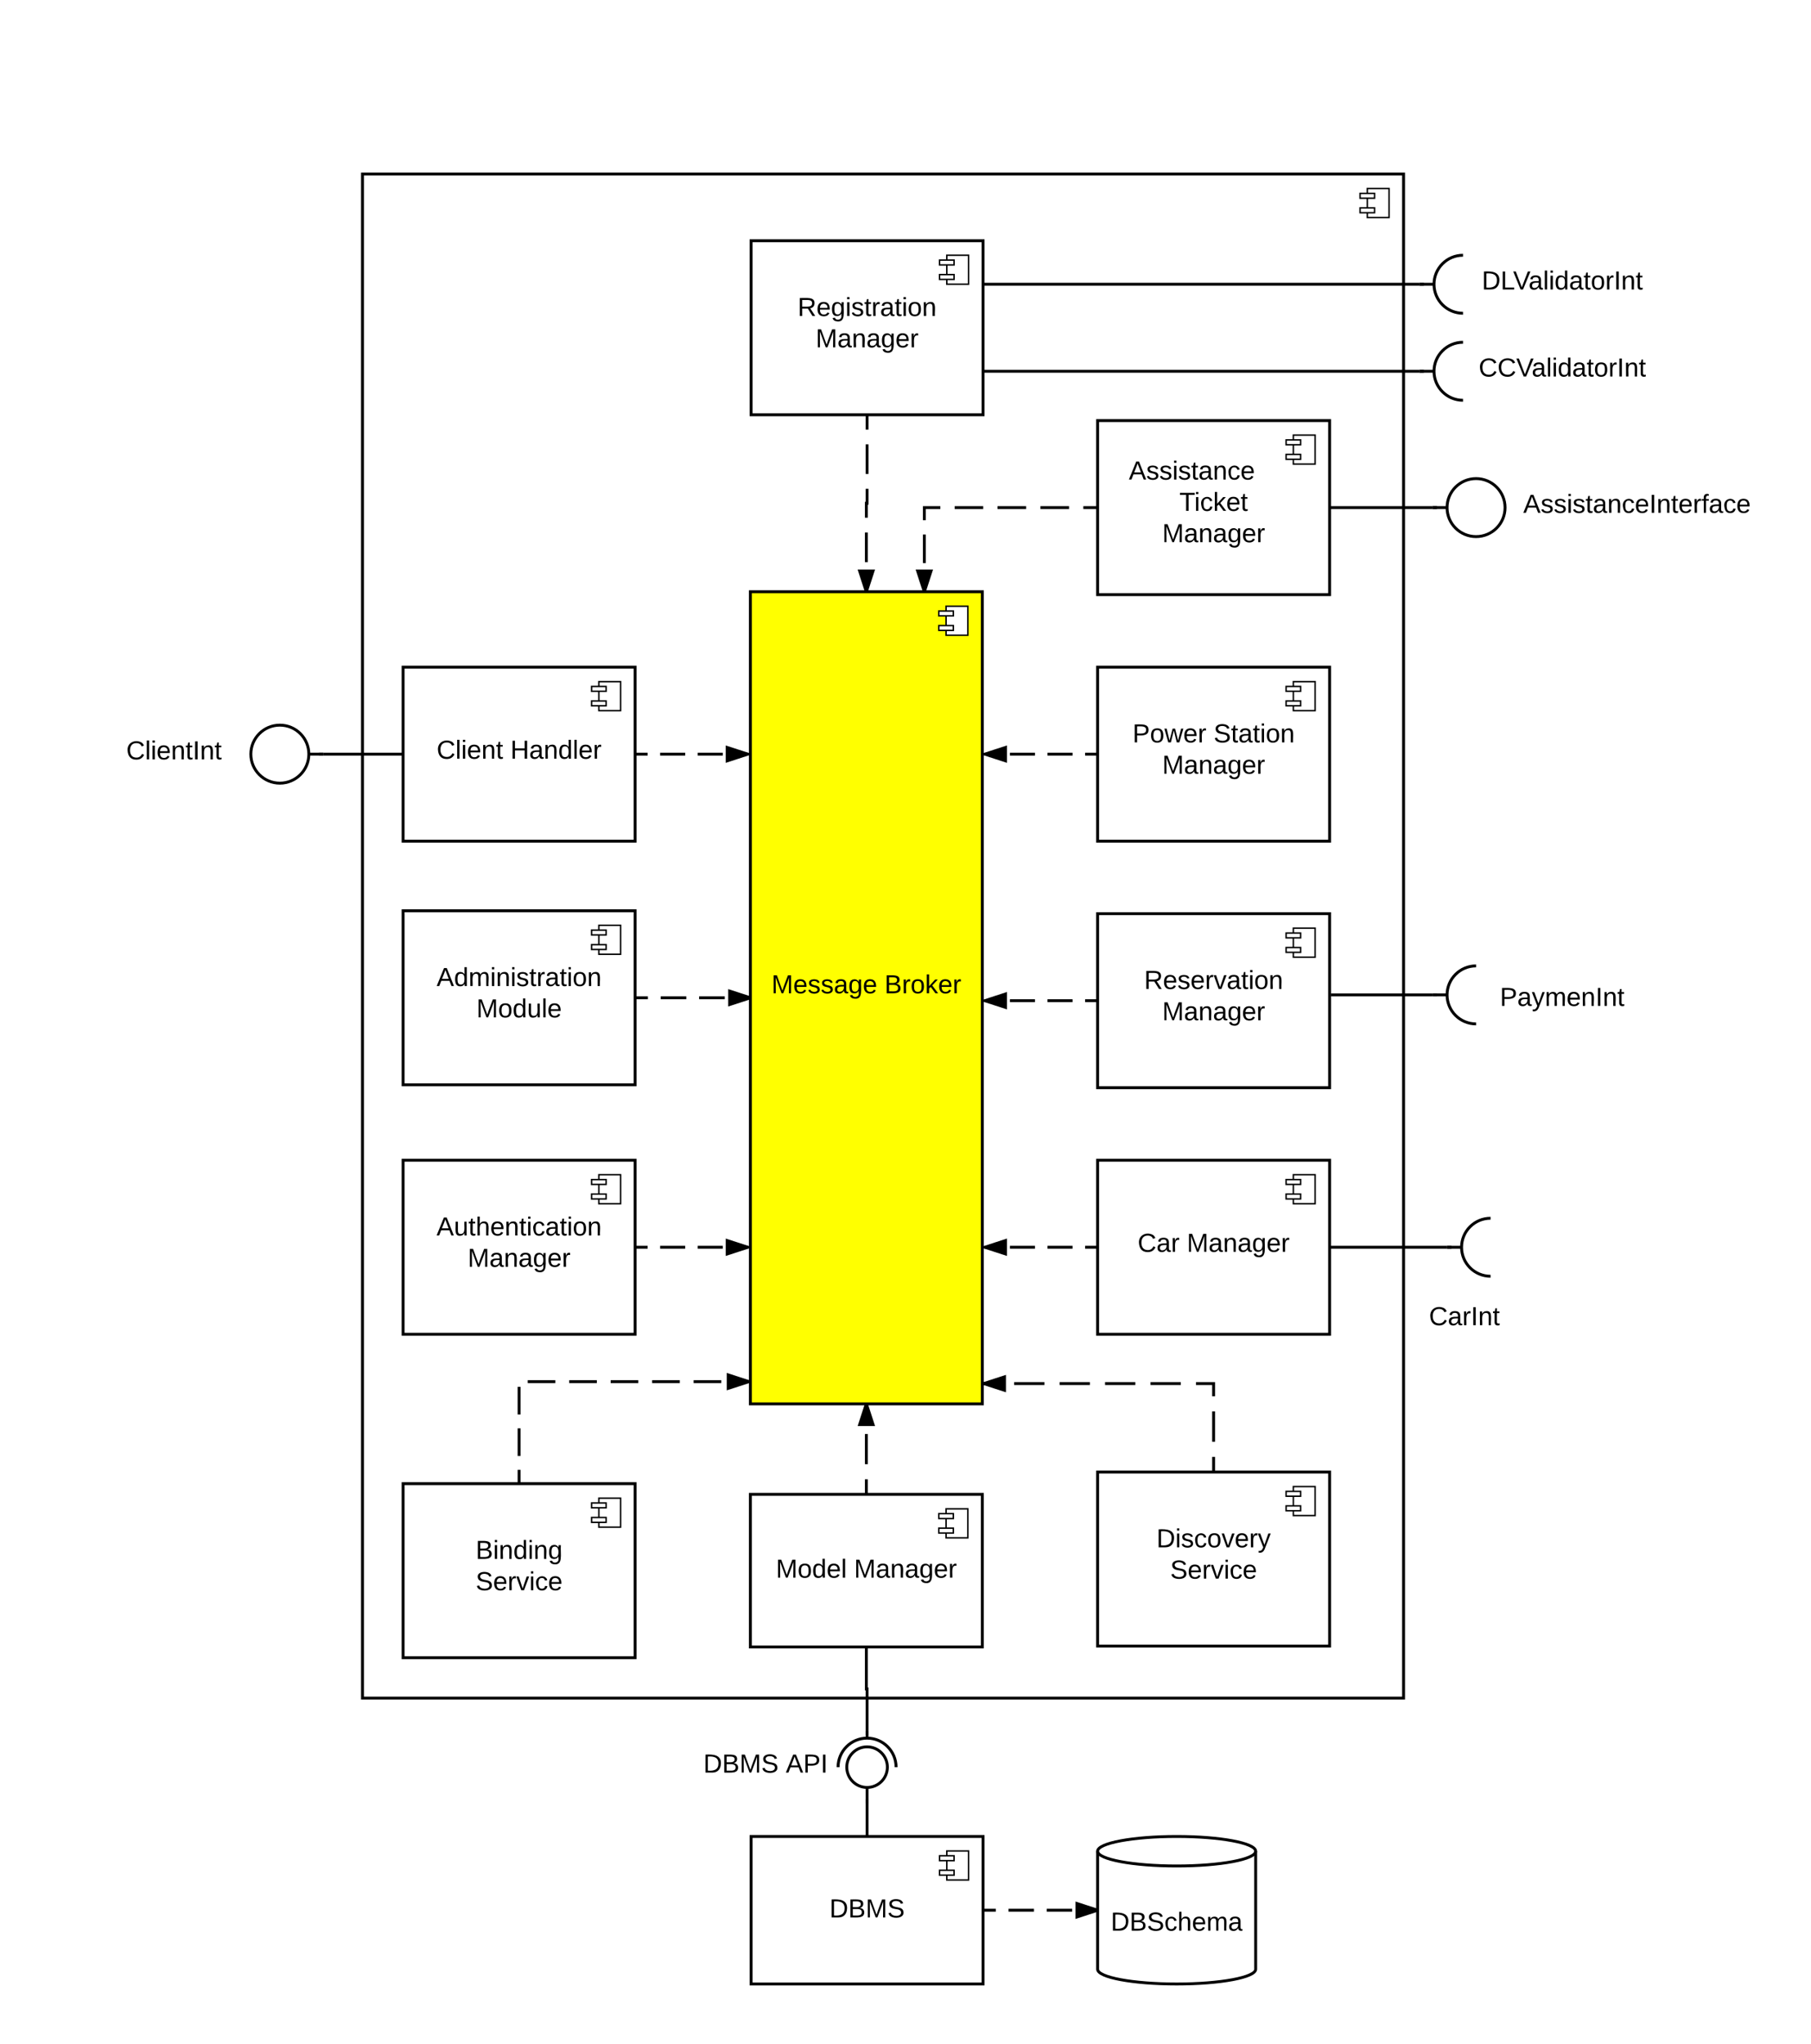 <?xml version="1.0" encoding="UTF-8" standalone="no"?>
<svg
   xmlns:dc="http://purl.org/dc/elements/1.1/"
   xmlns:cc="http://creativecommons.org/ns#"
   xmlns:rdf="http://www.w3.org/1999/02/22-rdf-syntax-ns#"
   xmlns:svg="http://www.w3.org/2000/svg"
   xmlns="http://www.w3.org/2000/svg"
   xmlns:xlink="http://www.w3.org/1999/xlink"
   xmlns:sodipodi="http://sodipodi.sourceforge.net/DTD/sodipodi-0.dtd"
   xmlns:inkscape="http://www.inkscape.org/namespaces/inkscape"
   width="1249"
   height="1409.492"
   id="svg2"
   version="1.1"
   inkscape:version="0.91 r13725"
   sodipodi:docname="Component with message broker.svg">
  <defs
     id="defs907" />
  <sodipodi:namedview
     pagecolor="#ffffff"
     bordercolor="#666666"
     borderopacity="1"
     objecttolerance="10"
     gridtolerance="10"
     guidetolerance="10"
     inkscape:pageopacity="0"
     inkscape:pageshadow="2"
     inkscape:window-width="1829"
     inkscape:window-height="1006"
     id="namedview905"
     showgrid="false"
     inkscape:snap-page="false"
     inkscape:zoom="0.75853273"
     inkscape:cx="954.03542"
     inkscape:cy="733.20237"
     inkscape:window-x="-8"
     inkscape:window-y="-8"
     inkscape:window-maximized="1"
     inkscape:current-layer="g4"
     fit-margin-top="0"
     fit-margin-left="0"
     fit-margin-right="0"
     fit-margin-bottom="0" />
  <g
     id="g4"
     transform="translate(-32,0)">
    <path
       d="m 67.119,0 1136.271,0 0,1409.492 -1136.271,0 z"
       id="path6"
       inkscape:connector-curvature="0"
       style="fill:#ffffff" />
    <path
       d="m 282,120 0,1050.87 718,0 0,-1050.87 z"
       id="path8"
       inkscape:connector-curvature="0"
       style="fill:#ffffff;stroke:#000000;stroke-width:2" />
    <path
       d="m 990,130 -15,0 0,20 15,0 z"
       id="path10"
       inkscape:connector-curvature="0"
       style="fill:#ffffff;stroke:#000000" />
    <path
       d="m 980,133.33 -10,0 0,3.34 10,0 z m 0,10 -10,0 0,3.34 10,0 z"
       id="path12"
       inkscape:connector-curvature="0"
       style="fill:#ffffff;stroke:#000000" />
    <path
       d="m 550,1266.27 0,101.73 160,0 0,-101.73 z"
       id="path14"
       inkscape:connector-curvature="0"
       style="fill:#ffffff;stroke:#000000;stroke-width:2" />
    <path
       d="m 700,1276.27 -15,0 0,20 15,0 z"
       id="path16"
       inkscape:connector-curvature="0"
       style="fill:#ffffff;stroke:#000000" />
    <path
       d="m 690,1279.6 -10,0 0,3.34 10,0 z m 0,10 -10,0 0,3.34 10,0 z"
       id="path18"
       inkscape:connector-curvature="0"
       style="fill:#ffffff;stroke:#000000" />
    <use
       xlink:href="#a"
       transform="translate(604.055,1322.107)"
       id="use20"
       x="0"
       y="0"
       width="100%"
       height="100%" />
    <path
       d="m 950,686 70,0"
       id="path22"
       inkscape:connector-curvature="0"
       style="fill:none;stroke:#000000;stroke-width:2" />
    <path
       d="m 950,687 -1,0 0,-2 1,0 z m 73,0 -3,0 0,-2 3,0 z"
       id="path24"
       inkscape:connector-curvature="0" />
    <path
       d="m 32,490 240,0 0,60 -240,0 z"
       id="path26"
       inkscape:connector-curvature="0"
       style="fill:none" />
    <use
       xlink:href="#b"
       transform="translate(119.075,523.6)"
       id="use28"
       x="0"
       y="0"
       width="100%"
       height="100%" />
    <path
       d="m 255,520 -10,0 m -40,0 c 0,-11.05 8.95,-20 20,-20 11.05,0 20,8.95 20,20 0,11.05 -8.95,20 -20,20 -11.05,0 -20,-8.95 -20,-20 z"
       id="path30"
       inkscape:connector-curvature="0"
       style="fill:#ffffff;stroke:#000000;stroke-width:2" />
    <path
       d="m 894.48,880.14 294.1,0 0,60 -294.1,0 z"
       id="path32"
       inkscape:connector-curvature="0"
       style="fill:none" />
    <use
       xlink:href="#c"
       transform="translate(1017.528,913.737)"
       id="use34"
       x="0"
       y="0"
       width="100%"
       height="100%" />
    <g
       id="g36"
       style="fill:none">
      <path
         d="m 1040,860 -10,0 m 30,20 c -11.05,0 -20,-8.95 -20,-20 0,-11.05 8.95,-20 20,-20"
         id="path38"
         inkscape:connector-curvature="0"
         style="stroke:#000000;stroke-width:2" />
      <path
         d="m 1060,880 c -11.05,0 -20,-8.95 -20,-20 0,-11.05 8.95,-20 20,-20 z"
         id="path40"
         inkscape:connector-curvature="0" />
    </g>
    <path
       d="m 310,800 0,120 160,0 0,-120 z"
       id="path42"
       inkscape:connector-curvature="0"
       style="fill:#ffffff;stroke:#000000;stroke-width:2" />
    <path
       d="m 460,810 -15,0 0,20 15,0 z"
       id="path44"
       inkscape:connector-curvature="0"
       style="fill:#ffffff;stroke:#000000" />
    <path
       d="m 450,813.33 -10,0 0,3.34 10,0 z m 0,10 -10,0 0,3.34 10,0 z"
       id="path46"
       inkscape:connector-curvature="0"
       style="fill:#ffffff;stroke:#000000" />
    <use
       xlink:href="#d"
       transform="translate(333.055,851.9)"
       id="use48"
       x="0"
       y="0"
       width="100%"
       height="100%" />
    <use
       xlink:href="#e"
       transform="translate(354.555,873.5)"
       id="use50"
       x="0"
       y="0"
       width="100%"
       height="100%" />
    <path
       d="m 550,166 0,120 160,0 0,-120 z"
       id="path52"
       inkscape:connector-curvature="0"
       style="fill:#ffffff;stroke:#000000;stroke-width:2" />
    <path
       d="m 700,176 -15,0 0,20 15,0 z"
       id="path54"
       inkscape:connector-curvature="0"
       style="fill:#ffffff;stroke:#000000" />
    <path
       d="m 690,179.33 -10,0 0,3.34 10,0 z m 0,10 -10,0 0,3.34 10,0 z"
       id="path56"
       inkscape:connector-curvature="0"
       style="fill:#ffffff;stroke:#000000" />
    <use
       xlink:href="#f"
       transform="translate(582.105,217.9)"
       id="use58"
       x="0"
       y="0"
       width="100%"
       height="100%" />
    <use
       xlink:href="#e"
       transform="translate(594.555,239.5)"
       id="use60"
       x="0"
       y="0"
       width="100%"
       height="100%" />
    <path
       d="m 789,630 0,120 160,0 0,-120 z"
       id="path62"
       inkscape:connector-curvature="0"
       style="fill:#ffffff;stroke:#000000;stroke-width:2" />
    <path
       d="m 939,640 -15,0 0,20 15,0 z"
       id="path64"
       inkscape:connector-curvature="0"
       style="fill:#ffffff;stroke:#000000" />
    <path
       d="m 929,643.33 -10,0 0,3.34 10,0 z m 0,10 -10,0 0,3.34 10,0 z"
       id="path66"
       inkscape:connector-curvature="0"
       style="fill:#ffffff;stroke:#000000" />
    <use
       xlink:href="#g"
       transform="translate(821.08,681.9)"
       id="use68"
       x="0"
       y="0"
       width="100%"
       height="100%" />
    <use
       xlink:href="#e"
       transform="translate(833.555,703.5)"
       id="use70"
       x="0"
       y="0"
       width="100%"
       height="100%" />
    <path
       d="m 789,800 0,120 160,0 0,-120 z"
       id="path72"
       inkscape:connector-curvature="0"
       style="fill:#ffffff;stroke:#000000;stroke-width:2" />
    <path
       d="m 939,810 -15,0 0,20 15,0 z"
       id="path74"
       inkscape:connector-curvature="0"
       style="fill:#ffffff;stroke:#000000" />
    <path
       d="m 929,813.33 -10,0 0,3.34 10,0 z m 0,10 -10,0 0,3.34 10,0 z"
       id="path76"
       inkscape:connector-curvature="0"
       style="fill:#ffffff;stroke:#000000" />
    <use
       xlink:href="#h"
       transform="translate(816.605,863.15)"
       id="use78"
       x="0"
       y="0"
       width="100%"
       height="100%" />
    <use
       xlink:href="#e"
       transform="translate(850.505,863.15)"
       id="use80"
       x="0"
       y="0"
       width="100%"
       height="100%" />
    <path
       d="m 310,460 0,120 160,0 0,-120 z"
       id="path82"
       inkscape:connector-curvature="0"
       style="fill:#ffffff;stroke:#000000;stroke-width:2" />
    <path
       d="m 460,470 -15,0 0,20 15,0 z"
       id="path84"
       inkscape:connector-curvature="0"
       style="fill:#ffffff;stroke:#000000" />
    <path
       d="m 450,473.33 -10,0 0,3.34 10,0 z m 0,10 -10,0 0,3.34 10,0 z"
       id="path86"
       inkscape:connector-curvature="0"
       style="fill:#ffffff;stroke:#000000" />
    <use
       xlink:href="#i"
       transform="translate(333.155,523.15)"
       id="use88"
       x="0"
       y="0"
       width="100%"
       height="100%" />
    <use
       xlink:href="#j"
       transform="translate(384.005,523.15)"
       id="use90"
       x="0"
       y="0"
       width="100%"
       height="100%" />
    <path
       d="m 310,520 -55,0"
       id="path92"
       inkscape:connector-curvature="0"
       style="fill:none;stroke:#000000;stroke-width:2" />
    <path
       d="m 255,521 -3,0 0,-2 3,0 z"
       id="path94"
       inkscape:connector-curvature="0" />
    <path
       d="m 710,196 301,0"
       id="path96"
       inkscape:connector-curvature="0"
       style="fill:none;stroke:#000000;stroke-width:2" />
    <path
       d="m 1014,197 -3,0 0,-2 3,0 z"
       id="path98"
       inkscape:connector-curvature="0" />
    <path
       d="m 549.5,1030.38 0,105.24 160,0 0,-105.24 z"
       id="path100"
       inkscape:connector-curvature="0"
       style="fill:#ffffff;stroke:#000000;stroke-width:2" />
    <path
       d="m 699.5,1040.38 -15,0 0,20 15,0 z"
       id="path102"
       inkscape:connector-curvature="0"
       style="fill:#ffffff;stroke:#000000" />
    <path
       d="m 689.5,1043.7 -10,0 0,3.35 10,0 z m 0,10 -10,0 0,3.35 10,0 z"
       id="path104"
       inkscape:connector-curvature="0"
       style="fill:#ffffff;stroke:#000000" />
    <use
       xlink:href="#k"
       transform="translate(567.105,1087.843)"
       id="use106"
       x="0"
       y="0"
       width="100%"
       height="100%" />
    <use
       xlink:href="#e"
       transform="translate(621.005,1087.843)"
       id="use108"
       x="0"
       y="0"
       width="100%"
       height="100%" />
    <path
       d="m 949,860 81,0"
       id="path110"
       inkscape:connector-curvature="0"
       style="fill:none;stroke:#000000;stroke-width:2" />
    <path
       d="m 1033,861 -3,0 0,-2 3,0 z"
       id="path112"
       inkscape:connector-curvature="0" />
    <path
       d="m 710,256 301,0"
       id="path114"
       inkscape:connector-curvature="0"
       style="fill:none;stroke:#000000;stroke-width:2" />
    <path
       d="m 1014,257 -3,0 0,-2 3,0 z"
       id="path116"
       inkscape:connector-curvature="0" />
    <path
       d="m 629.5,1135.62 0,28.93 0.5,0 0,28.93"
       id="path118"
       inkscape:connector-curvature="0"
       style="fill:none;stroke:#000000;stroke-width:2" />
    <path
       d="m 631,1196.48 -2,0 0,-3 2,0 z"
       id="path120"
       inkscape:connector-curvature="0" />
    <path
       d="m 630,1266.27 0,-22.8"
       id="path122"
       inkscape:connector-curvature="0"
       style="fill:none;stroke:#000000;stroke-width:2" />
    <path
       d="m 631,1243.48 -2,0 0,-3 2,0 z"
       id="path124"
       inkscape:connector-curvature="0" />
    <path
       d="m 310,628 0,120 160,0 0,-120 z"
       id="path126"
       inkscape:connector-curvature="0"
       style="fill:#ffffff;stroke:#000000;stroke-width:2" />
    <path
       d="m 460,638 -15,0 0,20 15,0 z"
       id="path128"
       inkscape:connector-curvature="0"
       style="fill:#ffffff;stroke:#000000" />
    <path
       d="m 450,641.33 -10,0 0,3.34 10,0 z m 0,10 -10,0 0,3.34 10,0 z"
       id="path130"
       inkscape:connector-curvature="0"
       style="fill:#ffffff;stroke:#000000" />
    <use
       xlink:href="#l"
       transform="translate(333.13,679.9)"
       id="use132"
       x="0"
       y="0"
       width="100%"
       height="100%" />
    <use
       xlink:href="#m"
       transform="translate(360.555,701.5)"
       id="use134"
       x="0"
       y="0"
       width="100%"
       height="100%" />
    <path
       d="m 440,1193.13 240,0 0,50.87 -240,0 z"
       id="path136"
       inkscape:connector-curvature="0"
       style="fill:none" />
    <use
       xlink:href="#n"
       transform="translate(517.05,1222.235)"
       id="use138"
       x="0"
       y="0"
       width="100%"
       height="100%" />
    <use
       xlink:href="#o"
       transform="translate(573.95,1222.235)"
       id="use140"
       x="0"
       y="0"
       width="100%"
       height="100%" />
    <path
       d="m 630,1243.48 0,-11 m 20,-14 c 0,-11.04 -8.95,-20 -20,-20 -11.05,0 -20,8.96 -20,20 m 20,-20 0,-5"
       id="path142"
       inkscape:connector-curvature="0"
       style="fill:none;stroke:#000000;stroke-width:2" />
    <path
       d="m 616,1218.48 c 0,-7.73 6.27,-14 14,-14 7.73,0 14,6.27 14,14 0,7.73 -6.27,14 -14,14 -7.73,0 -14,-6.27 -14,-14 z"
       id="path144"
       inkscape:connector-curvature="0"
       style="fill:#ffffff;stroke:#000000;stroke-width:2" />
    <path
       d="m 650,1218.48 c 0,-11.04 -8.95,-20 -20,-20 -11.05,0 -20,8.96 -20,20 0,11.05 8.95,20 20,20 11.05,0 20,-8.95 20,-20 z"
       id="path146"
       inkscape:connector-curvature="0"
       style="fill:none" />
    <path
       d="m 789,460 0,120 160,0 0,-120 z"
       id="path148"
       inkscape:connector-curvature="0"
       style="fill:#ffffff;stroke:#000000;stroke-width:2" />
    <path
       d="m 939,470 -15,0 0,20 15,0 z"
       id="path150"
       inkscape:connector-curvature="0"
       style="fill:#ffffff;stroke:#000000" />
    <path
       d="m 929,473.33 -10,0 0,3.34 10,0 z m 0,10 -10,0 0,3.34 10,0 z"
       id="path152"
       inkscape:connector-curvature="0"
       style="fill:#ffffff;stroke:#000000" />
    <use
       xlink:href="#p"
       transform="translate(813.08,511.9)"
       id="use154"
       x="0"
       y="0"
       width="100%"
       height="100%" />
    <use
       xlink:href="#q"
       transform="translate(868.98,511.9)"
       id="use156"
       x="0"
       y="0"
       width="100%"
       height="100%" />
    <use
       xlink:href="#e"
       transform="translate(833.555,533.5)"
       id="use158"
       x="0"
       y="0"
       width="100%"
       height="100%" />
    <path
       d="m 549.5,408 0,560 160,0 0,-560 z"
       id="path160"
       inkscape:connector-curvature="0"
       style="fill:#ffff00;stroke:#000000;stroke-width:2" />
    <path
       d="m 699.5,418 -15,0 0,20 15,0 z"
       id="path162"
       inkscape:connector-curvature="0"
       style="fill:#ffffff;stroke:#000000" />
    <path
       d="m 689.5,421.33 -10,0 0,3.34 10,0 z m 0,10 -10,0 0,3.34 10,0 z"
       id="path164"
       inkscape:connector-curvature="0"
       style="fill:#ffffff;stroke:#000000" />
    <use
       xlink:href="#r"
       transform="translate(564.08,684.9)"
       id="use166"
       x="0"
       y="0"
       width="100%"
       height="100%" />
    <use
       xlink:href="#s"
       transform="translate(642.03,684.9)"
       id="use168"
       x="0"
       y="0"
       width="100%"
       height="100%" />
    <use
       xlink:href="#t"
       transform="translate(629.505,706.5)"
       id="use170"
       x="0"
       y="0"
       width="100%"
       height="100%" />
    <path
       d="m 789,860 -77.75,0"
       id="path172"
       inkscape:connector-curvature="0"
       style="fill:none" />
    <path
       d="m 789,860 -8.64,0 m -8.64,0 -17.28,0 m -8.64,0 -17.28,0 m -8.63,0 -8.65,0"
       id="path174"
       inkscape:connector-curvature="0"
       style="fill:none;stroke:#000000;stroke-width:2" />
    <path
       d="M 725.5,864.64 711.26,860 725.52,855.36 Z"
       id="path176"
       inkscape:connector-curvature="0" />
    <path
       d="m 726.5,866 -17,-5.52 0,-0.96 17,-5.53 z m -12.02,-6 10.03,3.26 0,-6.52 z"
       id="path178"
       inkscape:connector-curvature="0" />
    <path
       d="m 789,690 -77.75,0"
       id="path180"
       inkscape:connector-curvature="0"
       style="fill:none" />
    <path
       d="m 789,690 -8.64,0 m -8.64,0 -17.28,0 m -8.64,0 -17.28,0 m -8.63,0 -8.65,0"
       id="path182"
       inkscape:connector-curvature="0"
       style="fill:none;stroke:#000000;stroke-width:2" />
    <path
       d="M 725.5,694.64 711.26,690 725.52,685.36 Z"
       id="path184"
       inkscape:connector-curvature="0" />
    <path
       d="m 726.5,696 -17,-5.52 0,-0.96 17,-5.53 z m -12.02,-6 10.03,3.26 0,-6.52 z"
       id="path186"
       inkscape:connector-curvature="0" />
    <path
       d="m 789,520 -77.75,0"
       id="path188"
       inkscape:connector-curvature="0"
       style="fill:none" />
    <path
       d="m 789,520 -8.64,0 m -8.64,0 -17.28,0 m -8.64,0 -17.28,0 m -8.63,0 -8.65,0"
       id="path190"
       inkscape:connector-curvature="0"
       style="fill:none;stroke:#000000;stroke-width:2" />
    <path
       d="M 725.5,524.64 711.26,520 725.52,515.36 Z"
       id="path192"
       inkscape:connector-curvature="0" />
    <path
       d="m 726.5,526 -17,-5.52 0,-0.96 17,-5.53 z m -12.02,-6 10.03,3.26 0,-6.52 z"
       id="path194"
       inkscape:connector-curvature="0" />
    <path
       d="m 470,688 79.5,0"
       id="path196"
       inkscape:connector-curvature="0"
       style="fill:none" />
    <path
       d="m 470,688 8.83,0 m 8.84,0 17.66,0 m 8.84,0 17.66,0 m 8.84,0 8.83,0"
       id="path198"
       inkscape:connector-curvature="0"
       style="fill:none;stroke:#000000;stroke-width:2" />
    <path
       d="m 549.5,688 -14.27,4.64 0,-9.28 z"
       id="path200"
       inkscape:connector-curvature="0" />
    <path
       d="m 549.5,686.95 0,2.1 -15.27,4.95 0,-12 z m -13.27,4.3 10.03,-3.25 -10.03,-3.26 z"
       id="path202"
       inkscape:connector-curvature="0" />
    <path
       d="m 630,286 0,61 -0.5,0 0,61"
       id="path204"
       inkscape:connector-curvature="0"
       style="fill:none" />
    <path
       d="m 630,286 0,10.2 m 0,10.22 0,20.4 m 0,10.22 0,9.96 -0.5,0 0,9.96 m 0,10.2 0,20.42 m 0,10.2 0,10.22"
       id="path206"
       inkscape:connector-curvature="0"
       style="fill:none;stroke:#000000;stroke-width:2" />
    <path
       d="m 629.5,408 -4.64,-14.27 9.28,0 z"
       id="path208"
       inkscape:connector-curvature="0" />
    <path
       d="m 630.55,408 -2.1,0 -4.96,-15.27 12,0 z m -4.3,-13.27 3.25,10.03 3.26,-10.03 z"
       id="path210"
       inkscape:connector-curvature="0" />
    <path
       d="m 470,520 77.75,0"
       id="path212"
       inkscape:connector-curvature="0"
       style="fill:none" />
    <path
       d="m 470,520 8.64,0 m 8.64,0 17.28,0 m 8.64,0 17.28,0 m 8.63,0 8.65,0"
       id="path214"
       inkscape:connector-curvature="0"
       style="fill:none;stroke:#000000;stroke-width:2" />
    <path
       d="m 547.75,520 -14.26,4.64 0,-9.28 z"
       id="path216"
       inkscape:connector-curvature="0" />
    <path
       d="m 549.5,519.52 0,0.96 -17,5.53 0,-12 z m -15,3.74 10,-3.26 -10.03,-3.26 z"
       id="path218"
       inkscape:connector-curvature="0" />
    <path
       d="m 629.5,1030.38 0,-62.38"
       id="path220"
       inkscape:connector-curvature="0"
       style="fill:none" />
    <path
       d="m 629.5,1030.38 0,-10.4 m 0,-10.4 0,-20.8 m 0,-10.38 0,-10.4"
       id="path222"
       inkscape:connector-curvature="0"
       style="fill:none;stroke:#000000;stroke-width:2" />
    <path
       d="m 634.14,982.27 -9.28,0 4.64,-14.27 z"
       id="path224"
       inkscape:connector-curvature="0" />
    <path
       d="m 635.5,983.27 -12,0 4.95,-15.27 2.1,0 z m -9.26,-2 6.52,0 -3.26,-10.03 z"
       id="path226"
       inkscape:connector-curvature="0" />
    <path
       d="m 470,860 77.75,0"
       id="path228"
       inkscape:connector-curvature="0"
       style="fill:none" />
    <path
       d="m 470,860 8.64,0 m 8.64,0 17.28,0 m 8.64,0 17.28,0 m 8.63,0 8.65,0"
       id="path230"
       inkscape:connector-curvature="0"
       style="fill:none;stroke:#000000;stroke-width:2" />
    <path
       d="m 547.75,860 -14.26,4.64 0,-9.28 z"
       id="path232"
       inkscape:connector-curvature="0" />
    <path
       d="m 549.5,859.52 0,0.96 -17,5.53 0,-12 z m -15,3.74 10,-3.26 -10.03,-3.26 z"
       id="path234"
       inkscape:connector-curvature="0" />
    <path
       d="m 898,1357.83 c 0,5.62 -24.4,10.17 -54.5,10.17 -30.1,0 -54.5,-4.55 -54.5,-10.17 l 0,-81.4 c 0,-5.6 24.4,-10.16 54.5,-10.16 30.1,0 54.5,4.55 54.5,10.17 z"
       id="path236"
       inkscape:connector-curvature="0"
       style="fill:#ffffff;stroke:#000000;stroke-width:2" />
    <path
       d="m 898,1276.44 c 0,5.62 -24.4,10.18 -54.5,10.18 -30.1,0 -54.5,-4.56 -54.5,-10.18"
       id="path238"
       inkscape:connector-curvature="0"
       style="fill:none;stroke:#000000;stroke-width:2" />
    <use
       xlink:href="#u"
       transform="translate(798.05,1331.215)"
       id="use240"
       x="0"
       y="0"
       width="100%"
       height="100%" />
    <path
       d="m 710,1317.13 79,0"
       id="path242"
       inkscape:connector-curvature="0"
       style="fill:none" />
    <path
       d="m 710,1317.13 8.78,0 m 8.78,0 17.55,0 m 8.8,0 17.54,0 m 8.78,0 8.77,0"
       id="path244"
       inkscape:connector-curvature="0"
       style="fill:none;stroke:#000000;stroke-width:2" />
    <path
       d="m 789,1317.13 -14.27,4.64 0,-9.27 z"
       id="path246"
       inkscape:connector-curvature="0" />
    <path
       d="m 789,1316.08 0,2.1 -15.27,4.97 0,-12.03 z m -13.27,4.3 10.03,-3.25 -10.03,-3.25 z"
       id="path248"
       inkscape:connector-curvature="0" />
    <path
       d="m 962,166 294.1,0 0,60 -294.1,0 z"
       id="path250"
       inkscape:connector-curvature="0"
       style="fill:none" />
    <use
       xlink:href="#v"
       transform="translate(1053.95,199.6)"
       id="use252"
       x="0"
       y="0"
       width="100%"
       height="100%" />
    <g
       id="g254"
       style="fill:none">
      <path
         d="m 1021,196 -10,0 m 30,20 c -11.05,0 -20,-8.95 -20,-20 0,-11.05 8.95,-20 20,-20"
         id="path256"
         inkscape:connector-curvature="0"
         style="stroke:#000000;stroke-width:2" />
      <path
         d="m 1041,216 c -11.05,0 -20,-8.95 -20,-20 0,-11.05 8.95,-20 20,-20 z"
         id="path258"
         inkscape:connector-curvature="0" />
    </g>
    <path
       d="m 962,226 294.1,0 0,60 -294.1,0 z"
       id="path260"
       inkscape:connector-curvature="0"
       style="fill:none" />
    <use
       xlink:href="#w"
       transform="translate(1051.8,259.6)"
       id="use262"
       x="0"
       y="0"
       width="100%"
       height="100%" />
    <g
       id="g264"
       style="fill:none">
      <path
         d="m 1021,256 -10,0 m 30,20 c -11.05,0 -20,-8.95 -20,-20 0,-11.05 8.95,-20 20,-20"
         id="path266"
         inkscape:connector-curvature="0"
         style="stroke:#000000;stroke-width:2" />
      <path
         d="m 1041,276 c -11.05,0 -20,-8.95 -20,-20 0,-11.05 8.95,-20 20,-20 z"
         id="path268"
         inkscape:connector-curvature="0" />
    </g>
    <path
       d="m 961.9,660 294.1,0 0,60 -294.1,0 z"
       id="path270"
       inkscape:connector-curvature="0"
       style="fill:none" />
    <use
       xlink:href="#x"
       transform="translate(1066.431,693.6)"
       id="use272"
       x="0"
       y="0"
       width="100%"
       height="100%" />
    <g
       id="g274"
       style="fill:none">
      <path
         d="m 1030,686 -10,0 m 30,20 c -11.05,0 -20,-8.95 -20,-20 0,-11.05 8.95,-20 20,-20"
         id="path276"
         inkscape:connector-curvature="0"
         style="stroke:#000000;stroke-width:2" />
      <path
         d="m 1050,706 c -11.05,0 -20,-8.95 -20,-20 0,-11.05 8.95,-20 20,-20 z"
         id="path278"
         inkscape:connector-curvature="0" />
    </g>
    <path
       d="m 789,290 0,120 160,0 0,-120 z"
       id="path280"
       inkscape:connector-curvature="0"
       style="fill:#ffffff;stroke:#000000;stroke-width:2" />
    <path
       d="m 939,300 -15,0 0,20 15,0 z"
       id="path282"
       inkscape:connector-curvature="0"
       style="fill:#ffffff;stroke:#000000" />
    <path
       d="m 929,303.33 -10,0 0,3.34 10,0 z m 0,10 -10,0 0,3.34 10,0 z"
       id="path284"
       inkscape:connector-curvature="0"
       style="fill:#ffffff;stroke:#000000" />
    <use
       xlink:href="#y"
       transform="translate(810.53,330.65)"
       id="use286"
       x="0"
       y="0"
       width="100%"
       height="100%" />
    <use
       xlink:href="#z"
       transform="translate(845.38,352.25)"
       id="use288"
       x="0"
       y="0"
       width="100%"
       height="100%" />
    <use
       xlink:href="#A"
       transform="translate(833.555,373.85)"
       id="use290"
       x="0"
       y="0"
       width="100%"
       height="100%" />
    <path
       d="m 789,350 -119.5,0 0,58"
       id="path292"
       inkscape:connector-curvature="0"
       style="fill:none" />
    <path
       d="m 789,350 -9.86,0 m -9.86,0 -19.72,0 m -9.87,0 -19.73,0 m -9.86,0 -19.7,0 m -9.87,0 -11.03,0 0,8.7 m 0,9.86 0,19.72 m 0,9.86 0,9.86"
       id="path294"
       inkscape:connector-curvature="0"
       style="fill:none;stroke:#000000;stroke-width:2" />
    <path
       d="m 669.5,408 -4.64,-14.27 9.28,0 z"
       id="path296"
       inkscape:connector-curvature="0" />
    <path
       d="m 670.55,408 -2.1,0 -4.96,-15.27 12,0 z m -4.3,-13.27 3.25,10.03 3.26,-10.03 z"
       id="path298"
       inkscape:connector-curvature="0" />
    <path
       d="m 949,350 71,0"
       id="path300"
       inkscape:connector-curvature="0"
       style="fill:none;stroke:#000000;stroke-width:2" />
    <path
       d="m 1023,351 -3,0 0,-2 3,0 z"
       id="path302"
       inkscape:connector-curvature="0" />
    <path
       d="m 1041,320 240,0 0,60 -240,0 z"
       id="path304"
       inkscape:connector-curvature="0"
       style="fill:none" />
    <use
       xlink:href="#B"
       transform="translate(1082.55,353.6)"
       id="use306"
       x="0"
       y="0"
       width="100%"
       height="100%" />
    <path
       d="m 1020,350 10,0 m 40,0 c 0,11.05 -8.95,20 -20,20 -11.05,0 -20,-8.95 -20,-20 0,-11.05 8.95,-20 20,-20 11.05,0 20,8.95 20,20 z m -281,665 0,120 160,0 0,-120 z"
       id="path308"
       inkscape:connector-curvature="0"
       style="fill:#ffffff;stroke:#000000;stroke-width:2" />
    <path
       d="m 939,1025 -15,0 0,20 15,0 z"
       id="path310"
       inkscape:connector-curvature="0"
       style="fill:#ffffff;stroke:#000000" />
    <path
       d="m 929,1028.33 -10,0 0,3.34 10,0 z m 0,10 -10,0 0,3.34 10,0 z"
       id="path312"
       inkscape:connector-curvature="0"
       style="fill:#ffffff;stroke:#000000" />
    <g
       id="g314">
      <use
         xlink:href="#C"
         transform="translate(829.58,1066.9)"
         id="use316"
         x="0"
         y="0"
         width="100%"
         height="100%" />
      <use
         xlink:href="#D"
         transform="translate(839.055,1088.5)"
         id="use318"
         x="0"
         y="0"
         width="100%"
         height="100%" />
    </g>
    <path
       d="m 310,1023 0,120 160,0 0,-120 z"
       id="path320"
       inkscape:connector-curvature="0"
       style="fill:#ffffff;stroke:#000000;stroke-width:2" />
    <path
       d="m 460,1033 -15,0 0,20 15,0 z"
       id="path322"
       inkscape:connector-curvature="0"
       style="fill:#ffffff;stroke:#000000" />
    <path
       d="m 450,1036.33 -10,0 0,3.34 10,0 z m 0,10 -10,0 0,3.34 10,0 z"
       id="path324"
       inkscape:connector-curvature="0"
       style="fill:#ffffff;stroke:#000000" />
    <g
       id="g326">
      <use
         xlink:href="#E"
         transform="translate(360.055,1074.9)"
         id="use328"
         x="0"
         y="0"
         width="100%"
         height="100%" />
      <use
         xlink:href="#D"
         transform="translate(360.055,1096.5)"
         id="use330"
         x="0"
         y="0"
         width="100%"
         height="100%" />
    </g>
    <path
       d="m 390,1023 0,-70.33 158.5,0"
       id="path332"
       inkscape:connector-curvature="0"
       style="fill:none" />
    <path
       d="m 390,1023 0,-9.53 m 0,-9.54 0,-19.07 m 0,-9.53 0,-19.07 m 5.94,-3.6 19.06,0 m 9.55,0 19.07,0 m 9.53,0 19.07,0 m 9.54,0 19.07,0 m 9.53,0 19.07,0 m 9.54,0 9.53,0"
       id="path334"
       inkscape:connector-curvature="0"
       style="fill:none;stroke:#000000;stroke-width:2" />
    <path
       d="m 548.5,952.67 -14.27,4.63 0,-9.27 z"
       id="path336"
       inkscape:connector-curvature="0" />
    <path
       d="m 549.5,951.94 0,1.45 -16.27,5.28 0,-12.03 z m -14.27,4 10.03,-3.27 -10.03,-3.26 z"
       id="path338"
       inkscape:connector-curvature="0" />
    <path
       d="m 869,1015 0,-61 -158.5,0"
       id="path340"
       inkscape:connector-curvature="0"
       style="fill:none" />
    <path
       d="m 869,1015 0,-10.45 m 0,-10.45 0,-20.9 m 0,-10.46 0,-8.74 -12.17,0 m -10.45,0 -20.9,0 m -10.46,0 -20.9,0 m -10.45,0 -20.9,0 m -10.46,0 -20.9,0 m -10.45,0 -10.46,0"
       id="path342"
       inkscape:connector-curvature="0"
       style="fill:none;stroke:#000000;stroke-width:2" />
    <path
       d="M 724.77,958.64 710.5,954 l 14.27,-4.64 z"
       id="path344"
       inkscape:connector-curvature="0" />
    <path
       d="m 725.77,960 -16.27,-5.27 0,-1.46 16.27,-5.28 z m -12.03,-6 10.03,3.26 0,-6.52 z"
       id="path346"
       inkscape:connector-curvature="0" />
    <defs
       id="defs348">
      <path
         d="m 30,-248 c 118,-7 216,8 213,122 C 240,-48 200,0 122,0 l -92,0 0,-248 z m 33,221 c 89,8 146,-16 146,-99 0,-83 -60,-101 -146,-95 l 0,194"
         id="F"
         inkscape:connector-curvature="0" />
      <path
         d="m 160,-131 c 35,5 61,23 61,61 0,87 -106,68 -191,70 l 0,-248 c 76,3 177,-17 177,60 0,33 -19,50 -47,57 z m -97,-11 c 50,-1 110,9 110,-42 0,-47 -63,-36 -110,-37 l 0,79 z m 0,115 c 55,-2 124,14 124,-45 0,-56 -70,-42 -124,-44 l 0,89"
         id="G"
         inkscape:connector-curvature="0" />
      <path
         d="m 240,0 2,-218 C 219,-142 188,-73 162,0 L 139,0 58,-218 59,0 30,0 l 0,-248 44,0 77,211 c 21,-75 51,-140 76,-211 l 43,0 0,248 -30,0"
         id="H"
         inkscape:connector-curvature="0" />
      <path
         d="m 185,-189 c -5,-48 -123,-54 -124,2 14,75 158,14 163,119 C 227,10 103,19 49,-13 32,-23 21,-39 16,-59 l 33,-7 c 5,56 141,63 141,-1 0,-78 -155,-14 -162,-118 -5,-82 145,-84 179,-34 5,7 8,16 11,25"
         id="I"
         inkscape:connector-curvature="0" />
      <g
         id="a">
        <use
           transform="scale(0.05,0.05)"
           xlink:href="#F"
           id="use355"
           x="0"
           y="0"
           width="100%"
           height="100%" />
        <use
           transform="matrix(0.05,0,0,0.05,12.95,0)"
           xlink:href="#G"
           id="use357"
           x="0"
           y="0"
           width="100%"
           height="100%" />
        <use
           transform="matrix(0.05,0,0,0.05,24.95,0)"
           xlink:href="#H"
           id="use359"
           x="0"
           y="0"
           width="100%"
           height="100%" />
        <use
           transform="matrix(0.05,0,0,0.05,39.9,0)"
           xlink:href="#I"
           id="use361"
           x="0"
           y="0"
           width="100%"
           height="100%" />
      </g>
      <path
         d="m 212,-179 c -10,-28 -35,-45 -73,-45 -59,0 -87,40 -87,99 0,60 29,101 89,101 43,0 62,-24 78,-52 l 27,14 C 228,-24 195,4 139,4 59,4 22,-46 18,-125 c -6,-104 99,-153 187,-111 19,9 31,26 39,46"
         id="J"
         inkscape:connector-curvature="0" />
      <path
         d="m 24,0 0,-261 32,0 0,261 -32,0"
         id="K"
         inkscape:connector-curvature="0" />
      <path
         d="m 24,-231 0,-30 32,0 0,30 -32,0 z m 0,231 0,-190 32,0 0,190 -32,0"
         id="L"
         inkscape:connector-curvature="0" />
      <path
         d="m 100,-194 c 63,0 86,42 84,106 l -135,0 c 0,40 14,67 53,68 26,1 43,-12 49,-29 l 28,8 C 168,-13 142,4 102,4 44,4 14,-33 15,-96 c 1,-61 26,-98 85,-98 z m 52,81 c 6,-60 -76,-77 -97,-28 -3,7 -6,17 -6,28 l 103,0"
         id="M"
         inkscape:connector-curvature="0" />
      <path
         d="m 117,-194 c 89,-4 53,116 60,194 l -32,0 0,-121 c 0,-31 -8,-49 -39,-48 -72,2 -44,102 -49,169 l -32,0 -1,-190 30,0 c 1,10 -1,24 2,32 11,-22 29,-35 61,-36"
         id="N"
         inkscape:connector-curvature="0" />
      <path
         d="m 59,-47 c -2,24 18,29 38,22 l 0,24 C 64,9 27,4 27,-40 l 0,-127 -22,0 0,-23 24,0 9,-43 21,0 0,43 35,0 0,23 -35,0 0,120"
         id="O"
         inkscape:connector-curvature="0" />
      <path
         d="m 33,0 0,-248 34,0 0,248 -34,0"
         id="P"
         inkscape:connector-curvature="0" />
      <g
         id="b">
        <use
           transform="scale(0.05,0.05)"
           xlink:href="#J"
           id="use371"
           x="0"
           y="0"
           width="100%"
           height="100%" />
        <use
           transform="matrix(0.05,0,0,0.05,12.95,0)"
           xlink:href="#K"
           id="use373"
           x="0"
           y="0"
           width="100%"
           height="100%" />
        <use
           transform="matrix(0.05,0,0,0.05,16.9,0)"
           xlink:href="#L"
           id="use375"
           x="0"
           y="0"
           width="100%"
           height="100%" />
        <use
           transform="matrix(0.05,0,0,0.05,20.85,0)"
           xlink:href="#M"
           id="use377"
           x="0"
           y="0"
           width="100%"
           height="100%" />
        <use
           transform="matrix(0.05,0,0,0.05,30.85,0)"
           xlink:href="#N"
           id="use379"
           x="0"
           y="0"
           width="100%"
           height="100%" />
        <use
           transform="matrix(0.05,0,0,0.05,40.85,0)"
           xlink:href="#O"
           id="use381"
           x="0"
           y="0"
           width="100%"
           height="100%" />
        <use
           transform="matrix(0.05,0,0,0.05,45.85,0)"
           xlink:href="#P"
           id="use383"
           x="0"
           y="0"
           width="100%"
           height="100%" />
        <use
           transform="matrix(0.05,0,0,0.05,50.85,0)"
           xlink:href="#N"
           id="use385"
           x="0"
           y="0"
           width="100%"
           height="100%" />
        <use
           transform="matrix(0.05,0,0,0.05,60.85,0)"
           xlink:href="#O"
           id="use387"
           x="0"
           y="0"
           width="100%"
           height="100%" />
      </g>
      <path
         d="M 141,-36 C 126,-15 110,5 73,4 37,3 15,-17 15,-53 c -1,-64 63,-63 125,-63 3,-35 -9,-54 -41,-54 -24,1 -41,7 -42,31 l -33,-3 c 5,-37 33,-52 76,-52 45,0 72,20 72,64 l 0,82 c -1,20 7,32 28,27 l 0,20 C 169,8 139,-3 141,-36 Z M 48,-53 c 0,20 12,33 32,33 41,-3 63,-29 60,-74 -43,2 -92,-5 -92,41"
         id="Q"
         inkscape:connector-curvature="0" />
      <path
         d="M 114,-163 C 36,-179 61,-72 57,0 l -32,0 -1,-190 30,0 c 1,12 -1,29 2,39 6,-27 23,-49 58,-41 l 0,29"
         id="R"
         inkscape:connector-curvature="0" />
      <g
         id="c">
        <use
           transform="scale(0.05,0.05)"
           xlink:href="#J"
           id="use392"
           x="0"
           y="0"
           width="100%"
           height="100%" />
        <use
           transform="matrix(0.05,0,0,0.05,12.95,0)"
           xlink:href="#Q"
           id="use394"
           x="0"
           y="0"
           width="100%"
           height="100%" />
        <use
           transform="matrix(0.05,0,0,0.05,22.95,0)"
           xlink:href="#R"
           id="use396"
           x="0"
           y="0"
           width="100%"
           height="100%" />
        <use
           transform="matrix(0.05,0,0,0.05,28.9,0)"
           xlink:href="#P"
           id="use398"
           x="0"
           y="0"
           width="100%"
           height="100%" />
        <use
           transform="matrix(0.05,0,0,0.05,33.9,0)"
           xlink:href="#N"
           id="use400"
           x="0"
           y="0"
           width="100%"
           height="100%" />
        <use
           transform="matrix(0.05,0,0,0.05,43.9,0)"
           xlink:href="#O"
           id="use402"
           x="0"
           y="0"
           width="100%"
           height="100%" />
      </g>
      <path
         d="M 205,0 177,-72 64,-72 36,0 1,0 l 101,-248 38,0 99,248 -34,0 z m -38,-99 -47,-123 c -12,45 -31,82 -46,123 l 93,0"
         id="S"
         inkscape:connector-curvature="0" />
      <path
         d="M 84,4 C -5,8 30,-112 23,-190 l 32,0 0,120 c 0,31 7,50 39,49 72,-2 45,-101 50,-169 l 31,0 1,190 -30,0 c -1,-10 1,-25 -2,-33 -11,22 -28,36 -60,37"
         id="T"
         inkscape:connector-curvature="0" />
      <path
         d="M 106,-169 C 34,-169 62,-67 57,0 l -32,0 0,-261 32,0 -1,103 c 12,-21 28,-36 61,-36 89,0 53,116 60,194 l -32,0 0,-121 c 2,-32 -8,-49 -39,-48"
         id="U"
         inkscape:connector-curvature="0" />
      <path
         d="m 96,-169 c -40,0 -48,33 -48,73 0,40 9,75 48,75 24,0 41,-14 43,-38 l 32,2 C 165,-20 140,4 97,4 38,4 21,-37 15,-95 c -10,-93 101,-131 147,-64 4,7 5,14 7,22 l -32,3 c -4,-21 -16,-35 -41,-35"
         id="V"
         inkscape:connector-curvature="0" />
      <path
         d="m 100,-194 c 62,-1 85,37 85,99 1,63 -27,99 -86,99 -59,0 -83,-39 -84,-99 0,-66 28,-99 85,-99 z m -1,174 c 44,1 53,-31 53,-75 0,-43 -8,-75 -51,-75 -43,0 -53,32 -53,75 0,43 10,74 51,75"
         id="W"
         inkscape:connector-curvature="0" />
      <g
         id="d">
        <use
           transform="scale(0.05,0.05)"
           xlink:href="#S"
           id="use410"
           x="0"
           y="0"
           width="100%"
           height="100%" />
        <use
           transform="matrix(0.05,0,0,0.05,12,0)"
           xlink:href="#T"
           id="use412"
           x="0"
           y="0"
           width="100%"
           height="100%" />
        <use
           transform="matrix(0.05,0,0,0.05,22,0)"
           xlink:href="#O"
           id="use414"
           x="0"
           y="0"
           width="100%"
           height="100%" />
        <use
           transform="matrix(0.05,0,0,0.05,27,0)"
           xlink:href="#U"
           id="use416"
           x="0"
           y="0"
           width="100%"
           height="100%" />
        <use
           transform="matrix(0.05,0,0,0.05,37,0)"
           xlink:href="#M"
           id="use418"
           x="0"
           y="0"
           width="100%"
           height="100%" />
        <use
           transform="matrix(0.05,0,0,0.05,47,0)"
           xlink:href="#N"
           id="use420"
           x="0"
           y="0"
           width="100%"
           height="100%" />
        <use
           transform="matrix(0.05,0,0,0.05,57,0)"
           xlink:href="#O"
           id="use422"
           x="0"
           y="0"
           width="100%"
           height="100%" />
        <use
           transform="matrix(0.05,0,0,0.05,62,0)"
           xlink:href="#L"
           id="use424"
           x="0"
           y="0"
           width="100%"
           height="100%" />
        <use
           transform="matrix(0.05,0,0,0.05,65.95,0)"
           xlink:href="#V"
           id="use426"
           x="0"
           y="0"
           width="100%"
           height="100%" />
        <use
           transform="matrix(0.05,0,0,0.05,74.95,0)"
           xlink:href="#Q"
           id="use428"
           x="0"
           y="0"
           width="100%"
           height="100%" />
        <use
           transform="matrix(0.05,0,0,0.05,84.95,0)"
           xlink:href="#O"
           id="use430"
           x="0"
           y="0"
           width="100%"
           height="100%" />
        <use
           transform="matrix(0.05,0,0,0.05,89.95,0)"
           xlink:href="#L"
           id="use432"
           x="0"
           y="0"
           width="100%"
           height="100%" />
        <use
           transform="matrix(0.05,0,0,0.05,93.9,0)"
           xlink:href="#W"
           id="use434"
           x="0"
           y="0"
           width="100%"
           height="100%" />
        <use
           transform="matrix(0.05,0,0,0.05,103.9,0)"
           xlink:href="#N"
           id="use436"
           x="0"
           y="0"
           width="100%"
           height="100%" />
      </g>
      <path
         d="M 177,-190 C 167,-65 218,103 67,71 44,65 29,51 23,28 l 32,-5 c 15,47 100,32 89,-28 l 0,-30 C 133,-14 115,1 83,1 29,1 15,-40 15,-95 c 0,-56 16,-97 71,-98 29,-1 48,16 59,35 1,-10 0,-23 2,-32 l 30,0 z M 94,-22 c 36,0 50,-32 50,-73 0,-42 -14,-75 -50,-75 -39,0 -46,34 -46,75 0,41 6,73 46,73"
         id="X"
         inkscape:connector-curvature="0" />
      <g
         id="e">
        <use
           transform="scale(0.05,0.05)"
           xlink:href="#H"
           id="use440"
           x="0"
           y="0"
           width="100%"
           height="100%" />
        <use
           transform="matrix(0.05,0,0,0.05,14.95,0)"
           xlink:href="#Q"
           id="use442"
           x="0"
           y="0"
           width="100%"
           height="100%" />
        <use
           transform="matrix(0.05,0,0,0.05,24.95,0)"
           xlink:href="#N"
           id="use444"
           x="0"
           y="0"
           width="100%"
           height="100%" />
        <use
           transform="matrix(0.05,0,0,0.05,34.95,0)"
           xlink:href="#Q"
           id="use446"
           x="0"
           y="0"
           width="100%"
           height="100%" />
        <use
           transform="matrix(0.05,0,0,0.05,44.95,0)"
           xlink:href="#X"
           id="use448"
           x="0"
           y="0"
           width="100%"
           height="100%" />
        <use
           transform="matrix(0.05,0,0,0.05,54.95,0)"
           xlink:href="#M"
           id="use450"
           x="0"
           y="0"
           width="100%"
           height="100%" />
        <use
           transform="matrix(0.05,0,0,0.05,64.95,0)"
           xlink:href="#R"
           id="use452"
           x="0"
           y="0"
           width="100%"
           height="100%" />
      </g>
      <path
         d="m 233,-177 c -1,41 -23,64 -60,70 l 70,107 -38,0 -65,-103 -77,0 0,103 -33,0 0,-248 c 88,3 205,-21 203,71 z m -170,48 c 60,-2 137,13 137,-47 0,-61 -80,-42 -137,-45 l 0,92"
         id="Y"
         inkscape:connector-curvature="0" />
      <path
         d="m 135,-143 c -3,-34 -86,-38 -87,0 15,53 115,12 119,90 4,78 -150,74 -157,8 l 28,-5 c 4,36 97,45 98,0 -10,-56 -113,-15 -118,-90 -4,-57 82,-63 122,-42 12,7 21,19 24,35"
         id="Z"
         inkscape:connector-curvature="0" />
      <g
         id="f">
        <use
           transform="scale(0.05,0.05)"
           xlink:href="#Y"
           id="use457"
           x="0"
           y="0"
           width="100%"
           height="100%" />
        <use
           transform="matrix(0.05,0,0,0.05,12.95,0)"
           xlink:href="#M"
           id="use459"
           x="0"
           y="0"
           width="100%"
           height="100%" />
        <use
           transform="matrix(0.05,0,0,0.05,22.95,0)"
           xlink:href="#X"
           id="use461"
           x="0"
           y="0"
           width="100%"
           height="100%" />
        <use
           transform="matrix(0.05,0,0,0.05,32.95,0)"
           xlink:href="#L"
           id="use463"
           x="0"
           y="0"
           width="100%"
           height="100%" />
        <use
           transform="matrix(0.05,0,0,0.05,36.9,0)"
           xlink:href="#Z"
           id="use465"
           x="0"
           y="0"
           width="100%"
           height="100%" />
        <use
           transform="matrix(0.05,0,0,0.05,45.9,0)"
           xlink:href="#O"
           id="use467"
           x="0"
           y="0"
           width="100%"
           height="100%" />
        <use
           transform="matrix(0.05,0,0,0.05,50.9,0)"
           xlink:href="#R"
           id="use469"
           x="0"
           y="0"
           width="100%"
           height="100%" />
        <use
           transform="matrix(0.05,0,0,0.05,56.85,0)"
           xlink:href="#Q"
           id="use471"
           x="0"
           y="0"
           width="100%"
           height="100%" />
        <use
           transform="matrix(0.05,0,0,0.05,66.85,0)"
           xlink:href="#O"
           id="use473"
           x="0"
           y="0"
           width="100%"
           height="100%" />
        <use
           transform="matrix(0.05,0,0,0.05,71.85,0)"
           xlink:href="#L"
           id="use475"
           x="0"
           y="0"
           width="100%"
           height="100%" />
        <use
           transform="matrix(0.05,0,0,0.05,75.8,0)"
           xlink:href="#W"
           id="use477"
           x="0"
           y="0"
           width="100%"
           height="100%" />
        <use
           transform="matrix(0.05,0,0,0.05,85.8,0)"
           xlink:href="#N"
           id="use479"
           x="0"
           y="0"
           width="100%"
           height="100%" />
      </g>
      <path
         d="M 108,0 70,0 1,-190 l 34,0 54,165 56,-165 34,0"
         id="aa"
         inkscape:connector-curvature="0" />
      <g
         id="g">
        <use
           transform="scale(0.05,0.05)"
           xlink:href="#Y"
           id="use483"
           x="0"
           y="0"
           width="100%"
           height="100%" />
        <use
           transform="matrix(0.05,0,0,0.05,12.95,0)"
           xlink:href="#M"
           id="use485"
           x="0"
           y="0"
           width="100%"
           height="100%" />
        <use
           transform="matrix(0.05,0,0,0.05,22.95,0)"
           xlink:href="#Z"
           id="use487"
           x="0"
           y="0"
           width="100%"
           height="100%" />
        <use
           transform="matrix(0.05,0,0,0.05,31.95,0)"
           xlink:href="#M"
           id="use489"
           x="0"
           y="0"
           width="100%"
           height="100%" />
        <use
           transform="matrix(0.05,0,0,0.05,41.95,0)"
           xlink:href="#R"
           id="use491"
           x="0"
           y="0"
           width="100%"
           height="100%" />
        <use
           transform="matrix(0.05,0,0,0.05,47.9,0)"
           xlink:href="#aa"
           id="use493"
           x="0"
           y="0"
           width="100%"
           height="100%" />
        <use
           transform="matrix(0.05,0,0,0.05,56.9,0)"
           xlink:href="#Q"
           id="use495"
           x="0"
           y="0"
           width="100%"
           height="100%" />
        <use
           transform="matrix(0.05,0,0,0.05,66.9,0)"
           xlink:href="#O"
           id="use497"
           x="0"
           y="0"
           width="100%"
           height="100%" />
        <use
           transform="matrix(0.05,0,0,0.05,71.9,0)"
           xlink:href="#L"
           id="use499"
           x="0"
           y="0"
           width="100%"
           height="100%" />
        <use
           transform="matrix(0.05,0,0,0.05,75.85,0)"
           xlink:href="#W"
           id="use501"
           x="0"
           y="0"
           width="100%"
           height="100%" />
        <use
           transform="matrix(0.05,0,0,0.05,85.85,0)"
           xlink:href="#N"
           id="use503"
           x="0"
           y="0"
           width="100%"
           height="100%" />
      </g>
      <g
         id="h">
        <use
           transform="scale(0.05,0.05)"
           xlink:href="#J"
           id="use506"
           x="0"
           y="0"
           width="100%"
           height="100%" />
        <use
           transform="matrix(0.05,0,0,0.05,12.95,0)"
           xlink:href="#Q"
           id="use508"
           x="0"
           y="0"
           width="100%"
           height="100%" />
        <use
           transform="matrix(0.05,0,0,0.05,22.95,0)"
           xlink:href="#R"
           id="use510"
           x="0"
           y="0"
           width="100%"
           height="100%" />
      </g>
      <g
         id="i">
        <use
           transform="scale(0.05,0.05)"
           xlink:href="#J"
           id="use513"
           x="0"
           y="0"
           width="100%"
           height="100%" />
        <use
           transform="matrix(0.05,0,0,0.05,12.95,0)"
           xlink:href="#K"
           id="use515"
           x="0"
           y="0"
           width="100%"
           height="100%" />
        <use
           transform="matrix(0.05,0,0,0.05,16.9,0)"
           xlink:href="#L"
           id="use517"
           x="0"
           y="0"
           width="100%"
           height="100%" />
        <use
           transform="matrix(0.05,0,0,0.05,20.85,0)"
           xlink:href="#M"
           id="use519"
           x="0"
           y="0"
           width="100%"
           height="100%" />
        <use
           transform="matrix(0.05,0,0,0.05,30.85,0)"
           xlink:href="#N"
           id="use521"
           x="0"
           y="0"
           width="100%"
           height="100%" />
        <use
           transform="matrix(0.05,0,0,0.05,40.85,0)"
           xlink:href="#O"
           id="use523"
           x="0"
           y="0"
           width="100%"
           height="100%" />
      </g>
      <path
         d="m 197,0 0,-115 -134,0 0,115 -33,0 0,-248 33,0 0,105 134,0 0,-105 34,0 0,248 -34,0"
         id="ab"
         inkscape:connector-curvature="0" />
      <path
         d="m 85,-194 c 31,0 48,13 60,33 l -1,-100 32,0 1,261 -30,0 c -2,-10 0,-23 -3,-31 C 134,-8 116,4 85,4 32,4 16,-35 15,-94 c 0,-66 23,-100 70,-100 z m 9,24 c -40,0 -46,34 -46,75 0,40 6,74 45,74 42,0 51,-32 51,-76 0,-42 -9,-74 -50,-73"
         id="ac"
         inkscape:connector-curvature="0" />
      <g
         id="j">
        <use
           transform="scale(0.05,0.05)"
           xlink:href="#ab"
           id="use528"
           x="0"
           y="0"
           width="100%"
           height="100%" />
        <use
           transform="matrix(0.05,0,0,0.05,12.95,0)"
           xlink:href="#Q"
           id="use530"
           x="0"
           y="0"
           width="100%"
           height="100%" />
        <use
           transform="matrix(0.05,0,0,0.05,22.95,0)"
           xlink:href="#N"
           id="use532"
           x="0"
           y="0"
           width="100%"
           height="100%" />
        <use
           transform="matrix(0.05,0,0,0.05,32.95,0)"
           xlink:href="#ac"
           id="use534"
           x="0"
           y="0"
           width="100%"
           height="100%" />
        <use
           transform="matrix(0.05,0,0,0.05,42.95,0)"
           xlink:href="#K"
           id="use536"
           x="0"
           y="0"
           width="100%"
           height="100%" />
        <use
           transform="matrix(0.05,0,0,0.05,46.9,0)"
           xlink:href="#M"
           id="use538"
           x="0"
           y="0"
           width="100%"
           height="100%" />
        <use
           transform="matrix(0.05,0,0,0.05,56.9,0)"
           xlink:href="#R"
           id="use540"
           x="0"
           y="0"
           width="100%"
           height="100%" />
      </g>
      <g
         id="k">
        <use
           transform="scale(0.05,0.05)"
           xlink:href="#H"
           id="use543"
           x="0"
           y="0"
           width="100%"
           height="100%" />
        <use
           transform="matrix(0.05,0,0,0.05,14.95,0)"
           xlink:href="#W"
           id="use545"
           x="0"
           y="0"
           width="100%"
           height="100%" />
        <use
           transform="matrix(0.05,0,0,0.05,24.95,0)"
           xlink:href="#ac"
           id="use547"
           x="0"
           y="0"
           width="100%"
           height="100%" />
        <use
           transform="matrix(0.05,0,0,0.05,34.95,0)"
           xlink:href="#M"
           id="use549"
           x="0"
           y="0"
           width="100%"
           height="100%" />
        <use
           transform="matrix(0.05,0,0,0.05,44.95,0)"
           xlink:href="#K"
           id="use551"
           x="0"
           y="0"
           width="100%"
           height="100%" />
      </g>
      <path
         d="m 210,-169 c -67,3 -38,105 -44,169 l -31,0 0,-121 c 0,-29 -5,-50 -35,-48 -66,4 -38,104 -44,169 l -31,0 -1,-190 30,0 c 1,10 -1,24 2,32 10,-44 99,-50 107,0 11,-21 27,-35 58,-36 85,-2 47,119 55,194 l -31,0 0,-121 c 0,-29 -5,-49 -35,-48"
         id="ad"
         inkscape:connector-curvature="0" />
      <g
         id="l">
        <use
           transform="scale(0.05,0.05)"
           xlink:href="#S"
           id="use555"
           x="0"
           y="0"
           width="100%"
           height="100%" />
        <use
           transform="matrix(0.05,0,0,0.05,12,0)"
           xlink:href="#ac"
           id="use557"
           x="0"
           y="0"
           width="100%"
           height="100%" />
        <use
           transform="matrix(0.05,0,0,0.05,22,0)"
           xlink:href="#ad"
           id="use559"
           x="0"
           y="0"
           width="100%"
           height="100%" />
        <use
           transform="matrix(0.05,0,0,0.05,36.95,0)"
           xlink:href="#L"
           id="use561"
           x="0"
           y="0"
           width="100%"
           height="100%" />
        <use
           transform="matrix(0.05,0,0,0.05,40.9,0)"
           xlink:href="#N"
           id="use563"
           x="0"
           y="0"
           width="100%"
           height="100%" />
        <use
           transform="matrix(0.05,0,0,0.05,50.9,0)"
           xlink:href="#L"
           id="use565"
           x="0"
           y="0"
           width="100%"
           height="100%" />
        <use
           transform="matrix(0.05,0,0,0.05,54.85,0)"
           xlink:href="#Z"
           id="use567"
           x="0"
           y="0"
           width="100%"
           height="100%" />
        <use
           transform="matrix(0.05,0,0,0.05,63.85,0)"
           xlink:href="#O"
           id="use569"
           x="0"
           y="0"
           width="100%"
           height="100%" />
        <use
           transform="matrix(0.05,0,0,0.05,68.85,0)"
           xlink:href="#R"
           id="use571"
           x="0"
           y="0"
           width="100%"
           height="100%" />
        <use
           transform="matrix(0.05,0,0,0.05,74.8,0)"
           xlink:href="#Q"
           id="use573"
           x="0"
           y="0"
           width="100%"
           height="100%" />
        <use
           transform="matrix(0.05,0,0,0.05,84.8,0)"
           xlink:href="#O"
           id="use575"
           x="0"
           y="0"
           width="100%"
           height="100%" />
        <use
           transform="matrix(0.05,0,0,0.05,89.8,0)"
           xlink:href="#L"
           id="use577"
           x="0"
           y="0"
           width="100%"
           height="100%" />
        <use
           transform="matrix(0.05,0,0,0.05,93.75,0)"
           xlink:href="#W"
           id="use579"
           x="0"
           y="0"
           width="100%"
           height="100%" />
        <use
           transform="matrix(0.05,0,0,0.05,103.75,0)"
           xlink:href="#N"
           id="use581"
           x="0"
           y="0"
           width="100%"
           height="100%" />
      </g>
      <g
         id="m">
        <use
           transform="scale(0.05,0.05)"
           xlink:href="#H"
           id="use584"
           x="0"
           y="0"
           width="100%"
           height="100%" />
        <use
           transform="matrix(0.05,0,0,0.05,14.95,0)"
           xlink:href="#W"
           id="use586"
           x="0"
           y="0"
           width="100%"
           height="100%" />
        <use
           transform="matrix(0.05,0,0,0.05,24.95,0)"
           xlink:href="#ac"
           id="use588"
           x="0"
           y="0"
           width="100%"
           height="100%" />
        <use
           transform="matrix(0.05,0,0,0.05,34.95,0)"
           xlink:href="#T"
           id="use590"
           x="0"
           y="0"
           width="100%"
           height="100%" />
        <use
           transform="matrix(0.05,0,0,0.05,44.95,0)"
           xlink:href="#K"
           id="use592"
           x="0"
           y="0"
           width="100%"
           height="100%" />
        <use
           transform="matrix(0.05,0,0,0.05,48.9,0)"
           xlink:href="#M"
           id="use594"
           x="0"
           y="0"
           width="100%"
           height="100%" />
      </g>
      <g
         id="n">
        <use
           transform="scale(0.05,0.05)"
           xlink:href="#F"
           id="use597"
           x="0"
           y="0"
           width="100%"
           height="100%" />
        <use
           transform="matrix(0.05,0,0,0.05,12.95,0)"
           xlink:href="#G"
           id="use599"
           x="0"
           y="0"
           width="100%"
           height="100%" />
        <use
           transform="matrix(0.05,0,0,0.05,24.95,0)"
           xlink:href="#H"
           id="use601"
           x="0"
           y="0"
           width="100%"
           height="100%" />
        <use
           transform="matrix(0.05,0,0,0.05,39.9,0)"
           xlink:href="#I"
           id="use603"
           x="0"
           y="0"
           width="100%"
           height="100%" />
      </g>
      <path
         d="m 30,-248 c 87,1 191,-15 191,75 0,78 -77,80 -158,76 l 0,97 -33,0 0,-248 z m 33,125 c 57,0 124,11 124,-50 0,-59 -68,-47 -124,-48 l 0,98"
         id="ae"
         inkscape:connector-curvature="0" />
      <g
         id="o">
        <use
           transform="scale(0.05,0.05)"
           xlink:href="#S"
           id="use607"
           x="0"
           y="0"
           width="100%"
           height="100%" />
        <use
           transform="matrix(0.05,0,0,0.05,12,0)"
           xlink:href="#ae"
           id="use609"
           x="0"
           y="0"
           width="100%"
           height="100%" />
        <use
           transform="matrix(0.05,0,0,0.05,24,0)"
           xlink:href="#P"
           id="use611"
           x="0"
           y="0"
           width="100%"
           height="100%" />
      </g>
      <path
         d="M 206,0 170,0 130,-164 89,0 53,0 -1,-190 l 32,0 39,164 43,-164 34,0 41,164 42,-164 31,0"
         id="af"
         inkscape:connector-curvature="0" />
      <g
         id="p">
        <use
           transform="scale(0.05,0.05)"
           xlink:href="#ae"
           id="use615"
           x="0"
           y="0"
           width="100%"
           height="100%" />
        <use
           transform="matrix(0.05,0,0,0.05,12,0)"
           xlink:href="#W"
           id="use617"
           x="0"
           y="0"
           width="100%"
           height="100%" />
        <use
           transform="matrix(0.05,0,0,0.05,22,0)"
           xlink:href="#af"
           id="use619"
           x="0"
           y="0"
           width="100%"
           height="100%" />
        <use
           transform="matrix(0.05,0,0,0.05,34.95,0)"
           xlink:href="#M"
           id="use621"
           x="0"
           y="0"
           width="100%"
           height="100%" />
        <use
           transform="matrix(0.05,0,0,0.05,44.95,0)"
           xlink:href="#R"
           id="use623"
           x="0"
           y="0"
           width="100%"
           height="100%" />
      </g>
      <g
         id="q">
        <use
           transform="scale(0.05,0.05)"
           xlink:href="#I"
           id="use626"
           x="0"
           y="0"
           width="100%"
           height="100%" />
        <use
           transform="matrix(0.05,0,0,0.05,12,0)"
           xlink:href="#O"
           id="use628"
           x="0"
           y="0"
           width="100%"
           height="100%" />
        <use
           transform="matrix(0.05,0,0,0.05,17,0)"
           xlink:href="#Q"
           id="use630"
           x="0"
           y="0"
           width="100%"
           height="100%" />
        <use
           transform="matrix(0.05,0,0,0.05,27,0)"
           xlink:href="#O"
           id="use632"
           x="0"
           y="0"
           width="100%"
           height="100%" />
        <use
           transform="matrix(0.05,0,0,0.05,32,0)"
           xlink:href="#L"
           id="use634"
           x="0"
           y="0"
           width="100%"
           height="100%" />
        <use
           transform="matrix(0.05,0,0,0.05,35.95,0)"
           xlink:href="#W"
           id="use636"
           x="0"
           y="0"
           width="100%"
           height="100%" />
        <use
           transform="matrix(0.05,0,0,0.05,45.95,0)"
           xlink:href="#N"
           id="use638"
           x="0"
           y="0"
           width="100%"
           height="100%" />
      </g>
      <g
         id="r">
        <use
           transform="scale(0.05,0.05)"
           xlink:href="#H"
           id="use641"
           x="0"
           y="0"
           width="100%"
           height="100%" />
        <use
           transform="matrix(0.05,0,0,0.05,14.95,0)"
           xlink:href="#M"
           id="use643"
           x="0"
           y="0"
           width="100%"
           height="100%" />
        <use
           transform="matrix(0.05,0,0,0.05,24.95,0)"
           xlink:href="#Z"
           id="use645"
           x="0"
           y="0"
           width="100%"
           height="100%" />
        <use
           transform="matrix(0.05,0,0,0.05,33.95,0)"
           xlink:href="#Z"
           id="use647"
           x="0"
           y="0"
           width="100%"
           height="100%" />
        <use
           transform="matrix(0.05,0,0,0.05,42.95,0)"
           xlink:href="#Q"
           id="use649"
           x="0"
           y="0"
           width="100%"
           height="100%" />
        <use
           transform="matrix(0.05,0,0,0.05,52.95,0)"
           xlink:href="#X"
           id="use651"
           x="0"
           y="0"
           width="100%"
           height="100%" />
        <use
           transform="matrix(0.05,0,0,0.05,62.95,0)"
           xlink:href="#M"
           id="use653"
           x="0"
           y="0"
           width="100%"
           height="100%" />
      </g>
      <path
         d="m 143,0 -64,-87 -23,19 0,68 -32,0 0,-261 32,0 0,163 83,-92 37,0 -77,82 82,108 -38,0"
         id="ag"
         inkscape:connector-curvature="0" />
      <g
         id="s">
        <use
           transform="scale(0.05,0.05)"
           xlink:href="#G"
           id="use657"
           x="0"
           y="0"
           width="100%"
           height="100%" />
        <use
           transform="matrix(0.05,0,0,0.05,12,0)"
           xlink:href="#R"
           id="use659"
           x="0"
           y="0"
           width="100%"
           height="100%" />
        <use
           transform="matrix(0.05,0,0,0.05,17.95,0)"
           xlink:href="#W"
           id="use661"
           x="0"
           y="0"
           width="100%"
           height="100%" />
        <use
           transform="matrix(0.05,0,0,0.05,27.95,0)"
           xlink:href="#ag"
           id="use663"
           x="0"
           y="0"
           width="100%"
           height="100%" />
        <use
           transform="matrix(0.05,0,0,0.05,36.95,0)"
           xlink:href="#M"
           id="use665"
           x="0"
           y="0"
           width="100%"
           height="100%" />
        <use
           transform="matrix(0.05,0,0,0.05,46.95,0)"
           xlink:href="#R"
           id="use667"
           x="0"
           y="0"
           width="100%"
           height="100%" />
      </g>
      <g
         id="u">
        <use
           transform="scale(0.05,0.05)"
           xlink:href="#F"
           id="use670"
           x="0"
           y="0"
           width="100%"
           height="100%" />
        <use
           transform="matrix(0.05,0,0,0.05,12.95,0)"
           xlink:href="#G"
           id="use672"
           x="0"
           y="0"
           width="100%"
           height="100%" />
        <use
           transform="matrix(0.05,0,0,0.05,24.95,0)"
           xlink:href="#I"
           id="use674"
           x="0"
           y="0"
           width="100%"
           height="100%" />
        <use
           transform="matrix(0.05,0,0,0.05,36.95,0)"
           xlink:href="#V"
           id="use676"
           x="0"
           y="0"
           width="100%"
           height="100%" />
        <use
           transform="matrix(0.05,0,0,0.05,45.95,0)"
           xlink:href="#U"
           id="use678"
           x="0"
           y="0"
           width="100%"
           height="100%" />
        <use
           transform="matrix(0.05,0,0,0.05,55.95,0)"
           xlink:href="#M"
           id="use680"
           x="0"
           y="0"
           width="100%"
           height="100%" />
        <use
           transform="matrix(0.05,0,0,0.05,65.95,0)"
           xlink:href="#ad"
           id="use682"
           x="0"
           y="0"
           width="100%"
           height="100%" />
        <use
           transform="matrix(0.05,0,0,0.05,80.9,0)"
           xlink:href="#Q"
           id="use684"
           x="0"
           y="0"
           width="100%"
           height="100%" />
      </g>
      <path
         d="m 30,0 0,-248 33,0 0,221 125,0 0,27 -158,0"
         id="ah"
         inkscape:connector-curvature="0" />
      <path
         d="M 137,0 103,0 2,-248 l 35,0 83,218 83,-218 36,0"
         id="ai"
         inkscape:connector-curvature="0" />
      <g
         id="v">
        <use
           transform="scale(0.05,0.05)"
           xlink:href="#F"
           id="use689"
           x="0"
           y="0"
           width="100%"
           height="100%" />
        <use
           transform="matrix(0.05,0,0,0.05,12.95,0)"
           xlink:href="#ah"
           id="use691"
           x="0"
           y="0"
           width="100%"
           height="100%" />
        <use
           transform="matrix(0.05,0,0,0.05,21.6,0)"
           xlink:href="#ai"
           id="use693"
           x="0"
           y="0"
           width="100%"
           height="100%" />
        <use
           transform="matrix(0.05,0,0,0.05,32.25,0)"
           xlink:href="#Q"
           id="use695"
           x="0"
           y="0"
           width="100%"
           height="100%" />
        <use
           transform="matrix(0.05,0,0,0.05,42.25,0)"
           xlink:href="#K"
           id="use697"
           x="0"
           y="0"
           width="100%"
           height="100%" />
        <use
           transform="matrix(0.05,0,0,0.05,46.2,0)"
           xlink:href="#L"
           id="use699"
           x="0"
           y="0"
           width="100%"
           height="100%" />
        <use
           transform="matrix(0.05,0,0,0.05,50.15,0)"
           xlink:href="#ac"
           id="use701"
           x="0"
           y="0"
           width="100%"
           height="100%" />
        <use
           transform="matrix(0.05,0,0,0.05,60.15,0)"
           xlink:href="#Q"
           id="use703"
           x="0"
           y="0"
           width="100%"
           height="100%" />
        <use
           transform="matrix(0.05,0,0,0.05,70.15,0)"
           xlink:href="#O"
           id="use705"
           x="0"
           y="0"
           width="100%"
           height="100%" />
        <use
           transform="matrix(0.05,0,0,0.05,75.15,0)"
           xlink:href="#W"
           id="use707"
           x="0"
           y="0"
           width="100%"
           height="100%" />
        <use
           transform="matrix(0.05,0,0,0.05,85.15,0)"
           xlink:href="#R"
           id="use709"
           x="0"
           y="0"
           width="100%"
           height="100%" />
        <use
           transform="matrix(0.05,0,0,0.05,91.1,0)"
           xlink:href="#P"
           id="use711"
           x="0"
           y="0"
           width="100%"
           height="100%" />
        <use
           transform="matrix(0.05,0,0,0.05,96.1,0)"
           xlink:href="#N"
           id="use713"
           x="0"
           y="0"
           width="100%"
           height="100%" />
        <use
           transform="matrix(0.05,0,0,0.05,106.1,0)"
           xlink:href="#O"
           id="use715"
           x="0"
           y="0"
           width="100%"
           height="100%" />
      </g>
      <g
         id="w">
        <use
           transform="scale(0.05,0.05)"
           xlink:href="#J"
           id="use718"
           x="0"
           y="0"
           width="100%"
           height="100%" />
        <use
           transform="matrix(0.05,0,0,0.05,12.95,0)"
           xlink:href="#J"
           id="use720"
           x="0"
           y="0"
           width="100%"
           height="100%" />
        <use
           transform="matrix(0.05,0,0,0.05,25.9,0)"
           xlink:href="#ai"
           id="use722"
           x="0"
           y="0"
           width="100%"
           height="100%" />
        <use
           transform="matrix(0.05,0,0,0.05,36.55,0)"
           xlink:href="#Q"
           id="use724"
           x="0"
           y="0"
           width="100%"
           height="100%" />
        <use
           transform="matrix(0.05,0,0,0.05,46.55,0)"
           xlink:href="#K"
           id="use726"
           x="0"
           y="0"
           width="100%"
           height="100%" />
        <use
           transform="matrix(0.05,0,0,0.05,50.5,0)"
           xlink:href="#L"
           id="use728"
           x="0"
           y="0"
           width="100%"
           height="100%" />
        <use
           transform="matrix(0.05,0,0,0.05,54.45,0)"
           xlink:href="#ac"
           id="use730"
           x="0"
           y="0"
           width="100%"
           height="100%" />
        <use
           transform="matrix(0.05,0,0,0.05,64.45,0)"
           xlink:href="#Q"
           id="use732"
           x="0"
           y="0"
           width="100%"
           height="100%" />
        <use
           transform="matrix(0.05,0,0,0.05,74.45,0)"
           xlink:href="#O"
           id="use734"
           x="0"
           y="0"
           width="100%"
           height="100%" />
        <use
           transform="matrix(0.05,0,0,0.05,79.45,0)"
           xlink:href="#W"
           id="use736"
           x="0"
           y="0"
           width="100%"
           height="100%" />
        <use
           transform="matrix(0.05,0,0,0.05,89.45,0)"
           xlink:href="#R"
           id="use738"
           x="0"
           y="0"
           width="100%"
           height="100%" />
        <use
           transform="matrix(0.05,0,0,0.05,95.4,0)"
           xlink:href="#P"
           id="use740"
           x="0"
           y="0"
           width="100%"
           height="100%" />
        <use
           transform="matrix(0.05,0,0,0.05,100.4,0)"
           xlink:href="#N"
           id="use742"
           x="0"
           y="0"
           width="100%"
           height="100%" />
        <use
           transform="matrix(0.05,0,0,0.05,110.4,0)"
           xlink:href="#O"
           id="use744"
           x="0"
           y="0"
           width="100%"
           height="100%" />
      </g>
      <path
         d="M 179,-190 93,31 C 79,59 56,82 12,73 L 12,49 C 51,55 65,29 76,-1 l -75,-189 34,0 57,156 54,-156 33,0"
         id="aj"
         inkscape:connector-curvature="0" />
      <g
         id="x">
        <use
           transform="scale(0.05,0.05)"
           xlink:href="#ae"
           id="use748"
           x="0"
           y="0"
           width="100%"
           height="100%" />
        <use
           transform="matrix(0.05,0,0,0.05,12,0)"
           xlink:href="#Q"
           id="use750"
           x="0"
           y="0"
           width="100%"
           height="100%" />
        <use
           transform="matrix(0.05,0,0,0.05,22,0)"
           xlink:href="#aj"
           id="use752"
           x="0"
           y="0"
           width="100%"
           height="100%" />
        <use
           transform="matrix(0.05,0,0,0.05,31,0)"
           xlink:href="#ad"
           id="use754"
           x="0"
           y="0"
           width="100%"
           height="100%" />
        <use
           transform="matrix(0.05,0,0,0.05,45.95,0)"
           xlink:href="#M"
           id="use756"
           x="0"
           y="0"
           width="100%"
           height="100%" />
        <use
           transform="matrix(0.05,0,0,0.05,55.95,0)"
           xlink:href="#N"
           id="use758"
           x="0"
           y="0"
           width="100%"
           height="100%" />
        <use
           transform="matrix(0.05,0,0,0.05,65.95,0)"
           xlink:href="#P"
           id="use760"
           x="0"
           y="0"
           width="100%"
           height="100%" />
        <use
           transform="matrix(0.05,0,0,0.05,70.95,0)"
           xlink:href="#N"
           id="use762"
           x="0"
           y="0"
           width="100%"
           height="100%" />
        <use
           transform="matrix(0.05,0,0,0.05,80.95,0)"
           xlink:href="#O"
           id="use764"
           x="0"
           y="0"
           width="100%"
           height="100%" />
      </g>
      <g
         id="y">
        <use
           transform="scale(0.05,0.05)"
           xlink:href="#S"
           id="use767"
           x="0"
           y="0"
           width="100%"
           height="100%" />
        <use
           transform="matrix(0.05,0,0,0.05,12,0)"
           xlink:href="#Z"
           id="use769"
           x="0"
           y="0"
           width="100%"
           height="100%" />
        <use
           transform="matrix(0.05,0,0,0.05,21,0)"
           xlink:href="#Z"
           id="use771"
           x="0"
           y="0"
           width="100%"
           height="100%" />
        <use
           transform="matrix(0.05,0,0,0.05,30,0)"
           xlink:href="#L"
           id="use773"
           x="0"
           y="0"
           width="100%"
           height="100%" />
        <use
           transform="matrix(0.05,0,0,0.05,33.95,0)"
           xlink:href="#Z"
           id="use775"
           x="0"
           y="0"
           width="100%"
           height="100%" />
        <use
           transform="matrix(0.05,0,0,0.05,42.95,0)"
           xlink:href="#O"
           id="use777"
           x="0"
           y="0"
           width="100%"
           height="100%" />
        <use
           transform="matrix(0.05,0,0,0.05,47.95,0)"
           xlink:href="#Q"
           id="use779"
           x="0"
           y="0"
           width="100%"
           height="100%" />
        <use
           transform="matrix(0.05,0,0,0.05,57.95,0)"
           xlink:href="#N"
           id="use781"
           x="0"
           y="0"
           width="100%"
           height="100%" />
        <use
           transform="matrix(0.05,0,0,0.05,67.95,0)"
           xlink:href="#V"
           id="use783"
           x="0"
           y="0"
           width="100%"
           height="100%" />
        <use
           transform="matrix(0.05,0,0,0.05,76.95,0)"
           xlink:href="#M"
           id="use785"
           x="0"
           y="0"
           width="100%"
           height="100%" />
      </g>
      <path
         d="m 127,-220 0,220 -34,0 0,-220 -85,0 0,-28 204,0 0,28 -85,0"
         id="ak"
         inkscape:connector-curvature="0" />
      <g
         id="z">
        <use
           transform="scale(0.05,0.05)"
           xlink:href="#ak"
           id="use789"
           x="0"
           y="0"
           width="100%"
           height="100%" />
        <use
           transform="matrix(0.05,0,0,0.05,10.3,0)"
           xlink:href="#L"
           id="use791"
           x="0"
           y="0"
           width="100%"
           height="100%" />
        <use
           transform="matrix(0.05,0,0,0.05,14.25,0)"
           xlink:href="#V"
           id="use793"
           x="0"
           y="0"
           width="100%"
           height="100%" />
        <use
           transform="matrix(0.05,0,0,0.05,23.25,0)"
           xlink:href="#ag"
           id="use795"
           x="0"
           y="0"
           width="100%"
           height="100%" />
        <use
           transform="matrix(0.05,0,0,0.05,32.25,0)"
           xlink:href="#M"
           id="use797"
           x="0"
           y="0"
           width="100%"
           height="100%" />
        <use
           transform="matrix(0.05,0,0,0.05,42.25,0)"
           xlink:href="#O"
           id="use799"
           x="0"
           y="0"
           width="100%"
           height="100%" />
      </g>
      <g
         id="A">
        <use
           transform="scale(0.05,0.05)"
           xlink:href="#H"
           id="use802"
           x="0"
           y="0"
           width="100%"
           height="100%" />
        <use
           transform="matrix(0.05,0,0,0.05,14.95,0)"
           xlink:href="#Q"
           id="use804"
           x="0"
           y="0"
           width="100%"
           height="100%" />
        <use
           transform="matrix(0.05,0,0,0.05,24.95,0)"
           xlink:href="#N"
           id="use806"
           x="0"
           y="0"
           width="100%"
           height="100%" />
        <use
           transform="matrix(0.05,0,0,0.05,34.95,0)"
           xlink:href="#Q"
           id="use808"
           x="0"
           y="0"
           width="100%"
           height="100%" />
        <use
           transform="matrix(0.05,0,0,0.05,44.95,0)"
           xlink:href="#X"
           id="use810"
           x="0"
           y="0"
           width="100%"
           height="100%" />
        <use
           transform="matrix(0.05,0,0,0.05,54.95,0)"
           xlink:href="#M"
           id="use812"
           x="0"
           y="0"
           width="100%"
           height="100%" />
        <use
           transform="matrix(0.05,0,0,0.05,64.95,0)"
           xlink:href="#R"
           id="use814"
           x="0"
           y="0"
           width="100%"
           height="100%" />
      </g>
      <path
         d="m 101,-234 c -31,-9 -42,10 -38,44 l 38,0 0,23 -38,0 0,167 -31,0 0,-167 -27,0 0,-23 27,0 c -7,-52 17,-82 69,-68 l 0,24"
         id="al"
         inkscape:connector-curvature="0" />
      <g
         id="B">
        <use
           transform="scale(0.05,0.05)"
           xlink:href="#S"
           id="use818"
           x="0"
           y="0"
           width="100%"
           height="100%" />
        <use
           transform="matrix(0.05,0,0,0.05,12,0)"
           xlink:href="#Z"
           id="use820"
           x="0"
           y="0"
           width="100%"
           height="100%" />
        <use
           transform="matrix(0.05,0,0,0.05,21,0)"
           xlink:href="#Z"
           id="use822"
           x="0"
           y="0"
           width="100%"
           height="100%" />
        <use
           transform="matrix(0.05,0,0,0.05,30,0)"
           xlink:href="#L"
           id="use824"
           x="0"
           y="0"
           width="100%"
           height="100%" />
        <use
           transform="matrix(0.05,0,0,0.05,33.95,0)"
           xlink:href="#Z"
           id="use826"
           x="0"
           y="0"
           width="100%"
           height="100%" />
        <use
           transform="matrix(0.05,0,0,0.05,42.95,0)"
           xlink:href="#O"
           id="use828"
           x="0"
           y="0"
           width="100%"
           height="100%" />
        <use
           transform="matrix(0.05,0,0,0.05,47.95,0)"
           xlink:href="#Q"
           id="use830"
           x="0"
           y="0"
           width="100%"
           height="100%" />
        <use
           transform="matrix(0.05,0,0,0.05,57.95,0)"
           xlink:href="#N"
           id="use832"
           x="0"
           y="0"
           width="100%"
           height="100%" />
        <use
           transform="matrix(0.05,0,0,0.05,67.95,0)"
           xlink:href="#V"
           id="use834"
           x="0"
           y="0"
           width="100%"
           height="100%" />
        <use
           transform="matrix(0.05,0,0,0.05,76.95,0)"
           xlink:href="#M"
           id="use836"
           x="0"
           y="0"
           width="100%"
           height="100%" />
        <use
           transform="matrix(0.05,0,0,0.05,86.95,0)"
           xlink:href="#P"
           id="use838"
           x="0"
           y="0"
           width="100%"
           height="100%" />
        <use
           transform="matrix(0.05,0,0,0.05,91.95,0)"
           xlink:href="#N"
           id="use840"
           x="0"
           y="0"
           width="100%"
           height="100%" />
        <use
           transform="matrix(0.05,0,0,0.05,101.95,0)"
           xlink:href="#O"
           id="use842"
           x="0"
           y="0"
           width="100%"
           height="100%" />
        <use
           transform="matrix(0.05,0,0,0.05,106.95,0)"
           xlink:href="#M"
           id="use844"
           x="0"
           y="0"
           width="100%"
           height="100%" />
        <use
           transform="matrix(0.05,0,0,0.05,116.95,0)"
           xlink:href="#R"
           id="use846"
           x="0"
           y="0"
           width="100%"
           height="100%" />
        <use
           transform="matrix(0.05,0,0,0.05,122.9,0)"
           xlink:href="#al"
           id="use848"
           x="0"
           y="0"
           width="100%"
           height="100%" />
        <use
           transform="matrix(0.05,0,0,0.05,127.9,0)"
           xlink:href="#Q"
           id="use850"
           x="0"
           y="0"
           width="100%"
           height="100%" />
        <use
           transform="matrix(0.05,0,0,0.05,137.9,0)"
           xlink:href="#V"
           id="use852"
           x="0"
           y="0"
           width="100%"
           height="100%" />
        <use
           transform="matrix(0.05,0,0,0.05,146.9,0)"
           xlink:href="#M"
           id="use854"
           x="0"
           y="0"
           width="100%"
           height="100%" />
      </g>
      <g
         id="C">
        <use
           transform="scale(0.05,0.05)"
           xlink:href="#F"
           id="use857"
           x="0"
           y="0"
           width="100%"
           height="100%" />
        <use
           transform="matrix(0.05,0,0,0.05,12.95,0)"
           xlink:href="#L"
           id="use859"
           x="0"
           y="0"
           width="100%"
           height="100%" />
        <use
           transform="matrix(0.05,0,0,0.05,16.9,0)"
           xlink:href="#Z"
           id="use861"
           x="0"
           y="0"
           width="100%"
           height="100%" />
        <use
           transform="matrix(0.05,0,0,0.05,25.9,0)"
           xlink:href="#V"
           id="use863"
           x="0"
           y="0"
           width="100%"
           height="100%" />
        <use
           transform="matrix(0.05,0,0,0.05,34.9,0)"
           xlink:href="#W"
           id="use865"
           x="0"
           y="0"
           width="100%"
           height="100%" />
        <use
           transform="matrix(0.05,0,0,0.05,44.9,0)"
           xlink:href="#aa"
           id="use867"
           x="0"
           y="0"
           width="100%"
           height="100%" />
        <use
           transform="matrix(0.05,0,0,0.05,53.9,0)"
           xlink:href="#M"
           id="use869"
           x="0"
           y="0"
           width="100%"
           height="100%" />
        <use
           transform="matrix(0.05,0,0,0.05,63.9,0)"
           xlink:href="#R"
           id="use871"
           x="0"
           y="0"
           width="100%"
           height="100%" />
        <use
           transform="matrix(0.05,0,0,0.05,69.85,0)"
           xlink:href="#aj"
           id="use873"
           x="0"
           y="0"
           width="100%"
           height="100%" />
      </g>
      <g
         id="D">
        <use
           transform="scale(0.05,0.05)"
           xlink:href="#I"
           id="use876"
           x="0"
           y="0"
           width="100%"
           height="100%" />
        <use
           transform="matrix(0.05,0,0,0.05,12,0)"
           xlink:href="#M"
           id="use878"
           x="0"
           y="0"
           width="100%"
           height="100%" />
        <use
           transform="matrix(0.05,0,0,0.05,22,0)"
           xlink:href="#R"
           id="use880"
           x="0"
           y="0"
           width="100%"
           height="100%" />
        <use
           transform="matrix(0.05,0,0,0.05,27.95,0)"
           xlink:href="#aa"
           id="use882"
           x="0"
           y="0"
           width="100%"
           height="100%" />
        <use
           transform="matrix(0.05,0,0,0.05,36.95,0)"
           xlink:href="#L"
           id="use884"
           x="0"
           y="0"
           width="100%"
           height="100%" />
        <use
           transform="matrix(0.05,0,0,0.05,40.9,0)"
           xlink:href="#V"
           id="use886"
           x="0"
           y="0"
           width="100%"
           height="100%" />
        <use
           transform="matrix(0.05,0,0,0.05,49.9,0)"
           xlink:href="#M"
           id="use888"
           x="0"
           y="0"
           width="100%"
           height="100%" />
      </g>
      <g
         id="E">
        <use
           transform="scale(0.05,0.05)"
           xlink:href="#G"
           id="use891"
           x="0"
           y="0"
           width="100%"
           height="100%" />
        <use
           transform="matrix(0.05,0,0,0.05,12,0)"
           xlink:href="#L"
           id="use893"
           x="0"
           y="0"
           width="100%"
           height="100%" />
        <use
           transform="matrix(0.05,0,0,0.05,15.95,0)"
           xlink:href="#N"
           id="use895"
           x="0"
           y="0"
           width="100%"
           height="100%" />
        <use
           transform="matrix(0.05,0,0,0.05,25.95,0)"
           xlink:href="#ac"
           id="use897"
           x="0"
           y="0"
           width="100%"
           height="100%" />
        <use
           transform="matrix(0.05,0,0,0.05,35.95,0)"
           xlink:href="#L"
           id="use899"
           x="0"
           y="0"
           width="100%"
           height="100%" />
        <use
           transform="matrix(0.05,0,0,0.05,39.9,0)"
           xlink:href="#N"
           id="use901"
           x="0"
           y="0"
           width="100%"
           height="100%" />
        <use
           transform="matrix(0.05,0,0,0.05,49.9,0)"
           xlink:href="#X"
           id="use903"
           x="0"
           y="0"
           width="100%"
           height="100%" />
      </g>
    </defs>
  </g>
</svg>
